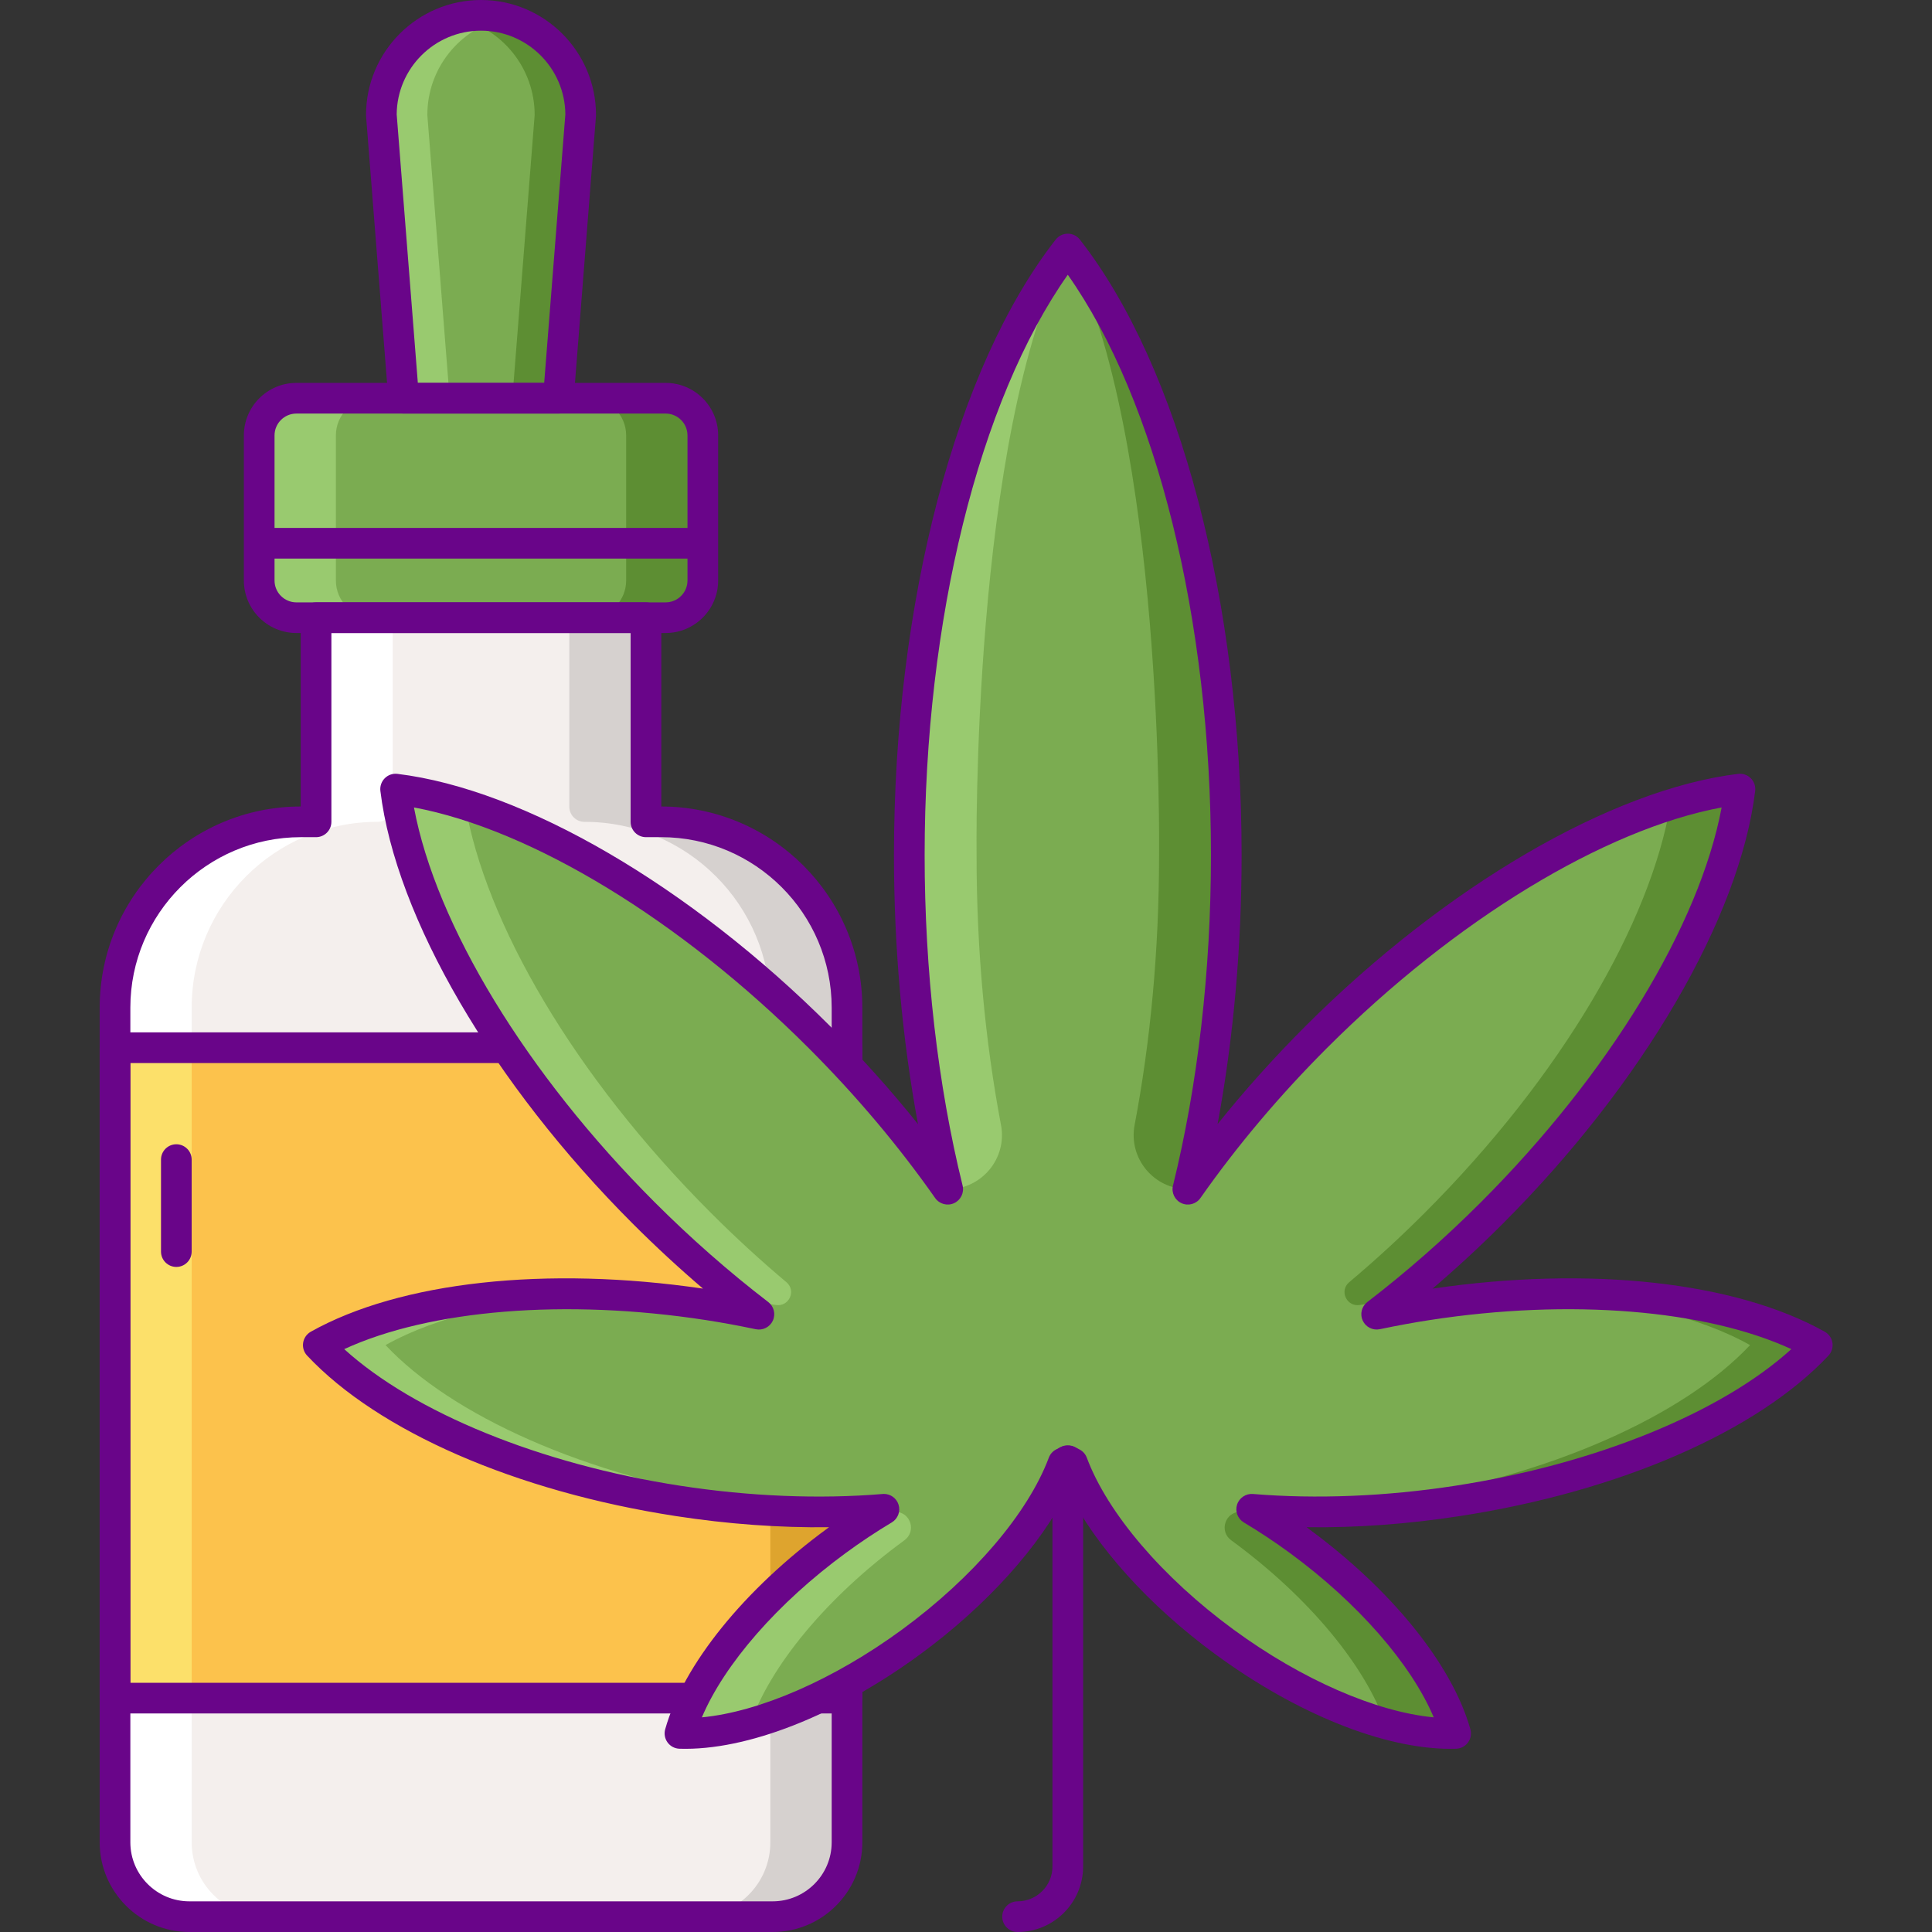 <svg height="504pt" viewBox="-26 0 504 504" width="504pt" xmlns="http://www.w3.org/2000/svg"><rect x="-26" y="0" width="504" height="504" fill="#333333" stroke="none"/><path d="m99.48 4c-14.359 0-26 11.641-26 25.996l5.82 73.891h40.359l5.82-73.891c-.004-14.355-11.641-25.996-26-25.996zm0 0" fill="#7bac51"/><path d="m147.645 161.133h-96.328c-5.355 0-9.695-4.34-9.695-9.695v-37.852c0-5.355 4.34-9.699 9.695-9.699h96.328c5.355 0 9.699 4.344 9.699 9.699v37.852c0 5.355-4.344 9.695-9.699 9.695zm0 0" fill="#7bac51"/><path d="m146.465 214.391h-3.949v-53.258h-86.066v53.258h-3.953c-26.781 0-48.492 21.711-48.492 48.492v217.719c0 10.711 8.684 19.398 19.395 19.398h152.164c10.711 0 19.398-8.684 19.398-19.398v-217.719c0-26.781-21.715-48.492-48.496-48.492zm0 0" fill="#f4efed"/><path d="m146.465 214.391h-3.949v-53.258h-20v49.305c0 2.184 1.77 3.953 3.949 3.953 26.781 0 48.496 21.711 48.496 48.492v217.719c0 10.711-8.684 19.398-19.398 19.398h20c10.711 0 19.398-8.684 19.398-19.398v-217.719c0-26.781-21.715-48.492-48.496-48.492zm0 0" fill="#d6d1cf"/><path d="m24.004 480.602v-217.719c0-26.781 21.711-48.492 48.492-48.492 2.184 0 3.953-1.77 3.953-3.953v-49.305h-20v53.258h-3.953c-26.781 0-48.492 21.711-48.492 48.492v217.719c0 10.715 8.684 19.398 19.395 19.398h20c-10.711 0-19.395-8.684-19.395-19.398zm0 0" fill="#fff"/><path d="m4.004 273.316h190.957v169.672h-190.957zm0 0" fill="#fcc24c"/><path d="m147.645 103.887h-20c5.355 0 9.699 4.344 9.699 9.699v37.852c0 5.355-4.344 9.695-9.699 9.695h20c5.355 0 9.699-4.34 9.699-9.695v-37.852c0-5.355-4.344-9.699-9.699-9.699zm0 0" fill="#5d8e33"/><path d="m51.316 161.133h20c-5.355 0-9.695-4.34-9.695-9.695v-37.852c0-5.355 4.34-9.699 9.695-9.699h-20c-5.355 0-9.695 4.344-9.695 9.699v37.852c-.004 5.355 4.34 9.695 9.695 9.695zm0 0" fill="#99ca6f"/><path d="m99.48 4c-2.07 0-4.07.27-6 .723 11.461 2.715 19.996 12.984 19.996 25.273l-5.82 73.891h12l5.82-73.891c0-14.355-11.637-25.996-25.996-25.996zm0 0" fill="#5d8e33"/><path d="m99.48 4c2.066 0 4.07.27 6 .723-11.461 2.715-20 12.984-20 25.273l5.82 73.891h-12l-5.82-73.891c0-14.355 11.641-25.996 26-25.996zm0 0" fill="#99ca6f"/><path d="m4.004 273.316h20v169.672h-20zm0 0" fill="#fce06a"/><path d="m174.961 273.316h20v169.672h-20zm0 0" fill="#dea42e"/><g fill="#690589"><path d="m175.562 504h-152.164c-12.898 0-23.395-10.496-23.395-23.398v-217.719c0-28.926 23.523-52.465 52.445-52.492v-49.258c0-2.207 1.793-4 4-4h86.066c2.207 0 4 1.793 4 4v49.258c28.922.023 52.445 23.562 52.445 52.492v217.719c0 12.902-10.496 23.398-23.398 23.398zm-123.066-285.609c-24.535 0-44.492 19.961-44.492 44.492v217.719c0 8.492 6.906 15.398 15.395 15.398h152.164c8.488 0 15.398-6.906 15.398-15.398v-217.719c0-24.531-19.961-44.492-44.496-44.492h-3.953c-2.207 0-4-1.793-4-4v-49.258h-78.062v49.258c0 2.207-1.793 4-4 4zm0 0"/><path d="m147.645 165.133h-96.328c-7.551 0-13.699-6.145-13.699-13.699v-37.848c0-7.555 6.145-13.699 13.699-13.699h96.328c7.555 0 13.699 6.145 13.699 13.699v37.852c0 7.551-6.145 13.695-13.699 13.695zm-96.328-57.246c-3.141 0-5.699 2.555-5.699 5.699v37.852c0 3.141 2.559 5.699 5.699 5.699h96.328c3.141 0 5.699-2.559 5.699-5.699v-37.852c0-3.141-2.555-5.699-5.699-5.699zm0 0"/><path d="m194.961 446.988h-190.961c-2.207 0-4-1.789-4-4v-169.672c0-2.207 1.793-4 4-4h190.957c2.207 0 4 1.793 4 4v169.672c.004 2.211-1.789 4-3.996 4zm-186.961-8h182.957v-161.672h-182.957zm0 0"/><path d="m20 330.504c-2.207 0-4-1.793-4-4v-24c0-2.211 1.793-4 4-4s4 1.789 4 4v24c0 2.207-1.789 4-4 4zm0 0"/><path d="m119.66 107.887h-40.359c-2.086 0-3.824-1.605-3.988-3.688l-5.816-73.887c-.008-.105-.012-.211-.012-.316 0-16.539 13.457-29.996 29.996-29.996 16.543 0 30 13.457 30 29.996 0 .105-.004.211-.012.316l-5.82 73.887c-.164 2.082-1.902 3.688-3.988 3.688zm-36.66-8h32.961l5.52-70.039c-.082-12.059-9.918-21.848-22-21.848-12.078 0-21.914 9.789-21.996 21.848zm42.48-69.891h.02zm0 0"/><path d="m155.402 145.715h-112.02c-2.207 0-4-1.789-4-4 0-2.207 1.793-4 4-4h112.02c2.211 0 4 1.793 4 4 0 2.211-1.789 4-4 4zm0 0"/></g><path d="m354.262 391.535c41.781-6.441 76.652-22.352 93.82-40.641-21.879-12.266-59.922-16.93-101.703-10.488-4.508.695-8.914 1.523-13.246 2.43 10.133-7.781 20.23-16.594 30.027-26.391 37.473-37.473 60.941-79.391 64.75-110.598-31.211 3.805-73.129 27.277-110.602 64.75-12.887 12.891-24.078 26.305-33.422 39.629 6.387-25.891 10.02-55.578 10.02-87.148 0-67.578-16.637-126.539-41.348-158.117-24.707 31.578-41.344 90.535-41.344 158.117 0 31.566 3.633 61.254 10.02 87.148-9.348-13.324-20.535-26.742-33.426-39.629-37.469-37.473-79.387-60.941-110.598-64.75 3.809 31.207 27.277 73.125 64.75 110.598 9.797 9.797 19.895 18.605 30.027 26.391-4.332-.906-8.742-1.734-13.246-2.43-41.781-6.441-79.824-1.777-101.703 10.488 17.168 18.289 52.039 34.195 93.82 40.641 19.098 2.941 37.387 3.543 53.734 2.184-4.109 2.457-8.23 5.184-12.312 8.176-21.625 15.844-36.586 34.988-40.898 50.301 15.898.5 38.66-8 60.281-23.844 19.953-14.621 34.215-32.047 39.688-46.684.324-.172.668-.332.984-.508.074.012.152.027.227.039.074-.012.152-.027.227-.039.316.18.66.336.984.508 5.473 14.633 19.734 32.059 39.684 46.684 21.621 15.844 44.387 24.344 60.281 23.844-4.309-15.312-19.273-34.457-40.895-50.301-4.082-2.992-8.203-5.719-12.312-8.176 16.344 1.359 34.633.758 53.73-2.184zm0 0" fill="#7bac51"/><path d="m95.355 209.891c5.238 30.73 28.266 70.676 64.145 106.555 6.445 6.445 13.027 12.469 19.656 18.047 2.641 2.223.668 6.465-2.742 5.938-.043-.008-.09-.016-.133-.023-2.977-.457-5.922-.844-8.852-1.191-8.602-6.871-17.148-14.441-25.473-22.766-37.473-37.473-60.941-79.391-64.75-110.602 5.723.695 11.805 2.059 18.148 4.043zm0 0" fill="#99ca6f"/><path d="m130.648 337.707c-22.895.957-42.566 5.617-56.07 13.188 17.168 18.289 52.039 34.195 93.82 40.641 9.426 1.453 18.656 2.332 27.555 2.688-14.059.559-29.293-.254-45.098-2.688-41.781-6.441-76.652-22.352-93.82-40.641 16.844-9.441 43.281-14.352 73.613-13.188zm0 0" fill="#99ca6f"/><path d="m192.277 401.895c3.711-2.723 7.461-5.215 11.203-7.496 1.344.012 2.68.008 4.004-.008 4.02-.043 5.699 5.043 2.457 7.414-.043.031-.082.059-.125.09-20.418 14.965-34.887 32.867-40.062 47.711-6.711 1.859-12.945 2.762-18.371 2.59 4.309-15.312 19.27-34.457 40.895-50.301zm0 0" fill="#99ca6f"/><path d="m221.234 310.227c8.859 0 15.551-8.039 13.898-16.742-4.105-21.664-6.375-45.445-6.375-70.406 0 0-1.457-109.273 23.801-158.117-24.707 31.578-41.344 90.535-41.344 158.117 0 20.363 1.527 39.918 4.316 58.203zm0 0" fill="#99ca6f"/><path d="m409.762 209.891c-5.238 30.73-28.266 70.676-64.145 106.555-6.445 6.445-13.023 12.469-19.656 18.047-2.641 2.223-.668 6.465 2.742 5.938.043-.008.09-.016.137-.023 2.973-.457 5.918-.844 8.852-1.191 8.598-6.871 17.145-14.441 25.469-22.766 37.473-37.473 60.941-79.391 64.75-110.602-5.719.695-11.801 2.059-18.148 4.043zm0 0" fill="#5d8e33"/><path d="m374.469 337.707c22.898.957 42.566 5.617 56.07 13.188-17.168 18.289-52.035 34.195-93.82 40.641-9.426 1.453-18.656 2.332-27.559 2.688 14.059.559 29.293-.254 45.102-2.688 41.781-6.441 76.648-22.352 93.816-40.641-16.84-9.441-43.277-14.352-73.609-13.188zm0 0" fill="#5d8e33"/><path d="m312.844 401.895c-3.715-2.723-7.465-5.215-11.207-7.496-1.344.012-2.68.008-4.004-.008-4.016-.043-5.695 5.043-2.453 7.414.039.031.082.059.121.09 20.418 14.965 34.891 32.867 40.066 47.711 6.707 1.859 12.945 2.762 18.367 2.59-4.305-15.312-19.27-34.457-40.891-50.301zm0 0" fill="#5d8e33"/><path d="m283.883 310.227c-8.855 0-15.547-8.039-13.898-16.742 4.109-21.664 6.379-45.445 6.379-70.406 0 0 1.453-109.273-23.805-158.117 24.711 31.578 41.344 90.535 41.344 158.117 0 20.363-1.527 39.918-4.312 58.203zm0 0" fill="#5d8e33"/><path d="m239.453 504c-2.207 0-4-1.793-4-4s1.793-4 4-4c5.023 0 9.105-4.086 9.105-9.105v-105.852c0-2.207 1.793-4 4-4 2.211 0 4 1.793 4 4v105.852c0 9.434-7.672 17.105-17.105 17.105zm0 0" fill="#690589"/><path d="m352.352 456.215c-17.344 0-40.094-9.125-61.262-24.641-17.402-12.754-31.379-28.324-38.531-42.699-7.156 14.379-21.129 29.949-38.535 42.699-21.789 15.969-45.246 25.168-62.77 24.617-1.23-.039-2.375-.641-3.102-1.633-.727-.992-.957-2.266-.625-3.449 4.75-16.871 20.59-36.473 42.379-52.441.121-.09.242-.18.367-.266-12.941.168-26.352-.805-40.031-2.914-41.613-6.418-77.547-22.062-96.125-41.855-.844-.895-1.227-2.129-1.039-3.344.188-1.219.926-2.277 1.996-2.883 23.305-13.062 61.441-17.234 102.316-11.246-6.266-5.348-12.375-10.996-18.266-16.883-36.609-36.605-61.855-79.887-65.895-112.945-.145-1.219.273-2.441 1.145-3.312.867-.871 2.086-1.293 3.312-1.141 33.055 4.031 76.336 29.281 112.945 65.891 8.172 8.176 15.816 16.699 22.844 25.473-4.117-22.152-6.27-46.066-6.27-70.16 0-65.793 16.168-127.324 42.195-160.586.758-.965 1.922-1.535 3.152-1.535 1.23 0 2.391.566 3.148 1.535 26.027 33.266 42.195 94.797 42.195 160.586 0 24.094-2.148 48.012-6.27 70.164 7.031-8.777 14.672-17.301 22.844-25.473 36.613-36.613 79.891-61.859 112.949-65.895 1.227-.148 2.441.273 3.309 1.145.875.867 1.293 2.09 1.145 3.312-4.035 33.055-29.285 76.336-65.895 112.941-5.887 5.891-12 11.539-18.266 16.887 40.875-5.992 79.008-1.82 102.316 11.246 1.074.602 1.812 1.664 2 2.879.188 1.219-.195 2.449-1.039 3.348-18.582 19.793-54.516 35.438-96.125 41.852-13.684 2.113-27.105 3.086-40.031 2.914.121.09.242.18.363.27 21.789 15.961 37.629 35.566 42.379 52.441.336 1.184.105 2.453-.621 3.445-.73.992-1.871 1.594-3.102 1.637-.488.012-.996.02-1.504.02zm-147.762-66.496c1.723 0 3.273 1.109 3.805 2.773.57 1.773-.156 3.703-1.754 4.66-4.059 2.426-8.098 5.109-12 7.969-17.793 13.035-31.668 28.996-37.543 42.883 15.012-1.418 34.41-9.844 52.199-22.879 18.566-13.605 32.887-30.379 38.305-44.855.34-.91 1-1.664 1.855-2.125l.93-.48c.66-.367 1.398-.543 2.172-.496.75-.051 1.508.129 2.168.496l.922.477c.863.457 1.523 1.215 1.867 2.129 5.414 14.477 19.73 31.246 38.301 44.855 17.789 13.035 37.191 21.461 52.199 22.879-5.875-13.887-19.75-29.848-37.539-42.883-3.898-2.855-7.934-5.539-12.004-7.969-1.598-.957-2.324-2.887-1.754-4.66.57-1.77 2.316-2.906 4.141-2.762 16.492 1.375 34.754.633 52.789-2.148 36.559-5.637 69.453-19.102 87.66-35.641-22.348-10.289-57.766-13.219-94.324-7.578-4.125.633-8.391 1.414-13.039 2.387-1.824.379-3.672-.551-4.453-2.246-.781-1.695-.281-3.707 1.199-4.844 10.27-7.883 20.238-16.645 29.633-26.039 33.461-33.461 57.062-72.336 62.793-102.984-30.648 5.727-69.527 29.332-102.984 62.789-12.336 12.34-23.434 25.496-32.977 39.102-1.109 1.578-3.176 2.141-4.934 1.344-1.75-.797-2.688-2.73-2.227-4.598 6.48-26.266 9.906-56.07 9.906-86.195 0-61.348-14.219-118.621-37.348-151.406-23.125 32.781-37.344 90.055-37.344 151.406 0 30.121 3.422 59.926 9.902 86.191.461 1.871-.477 3.801-2.227 4.602-1.758.793-3.824.23-4.934-1.344-9.539-13.602-20.633-26.758-32.977-39.102-33.457-33.457-72.336-57.059-102.984-62.789 5.73 30.652 29.336 69.527 62.793 102.984 9.395 9.398 19.367 18.16 29.633 26.043 1.48 1.137 1.977 3.145 1.199 4.844-.777 1.695-2.629 2.625-4.453 2.246-4.645-.973-8.91-1.754-13.039-2.391-36.562-5.637-71.977-2.707-94.324 7.582 18.211 16.539 51.102 30 87.66 35.641 18.039 2.781 36.293 3.527 52.793 2.148.113-.012.227-.016.336-.016zm149.672 1.816h.02zm0 0" fill="#690589"/></svg>